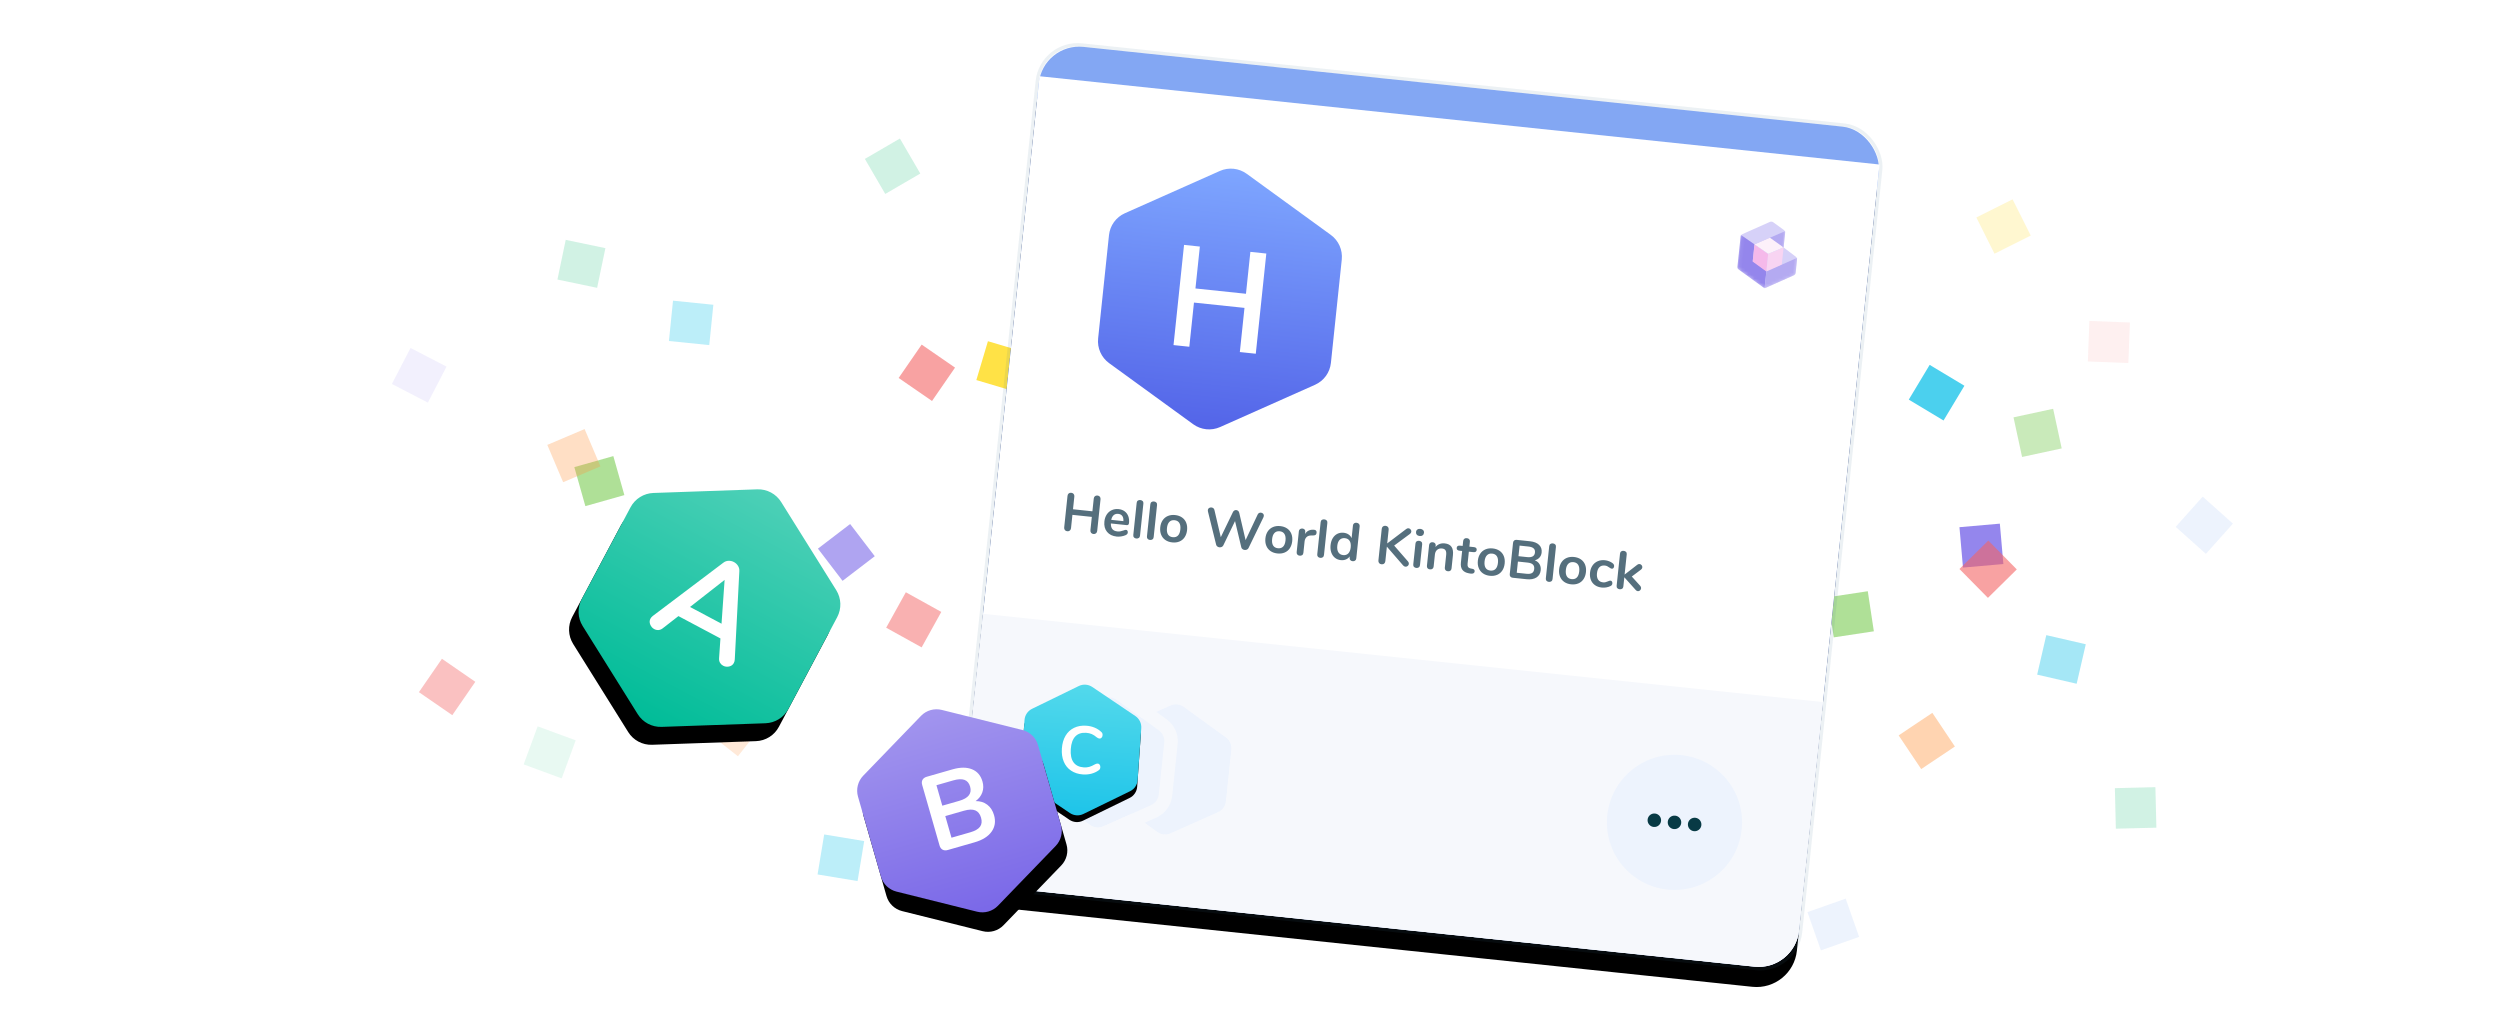 <?xml version="1.0" encoding="UTF-8"?>
<svg width="740px" height="300px" viewBox="0 0 740 300" version="1.1" xmlns="http://www.w3.org/2000/svg" xmlns:xlink="http://www.w3.org/1999/xlink">
    <!-- Generator: Sketch 49.3 (51167) - http://www.bohemiancoding.com/sketch -->
    <title>popup-create-kintoblock</title>
    <desc>Created with Sketch.</desc>
    <defs>
        <rect id="path-1" x="0" y="0" width="250" height="250" rx="12"></rect>
        <filter x="-10.8%" y="-8.4%" width="121.6%" height="121.6%" filterUnits="objectBoundingBox" id="filter-2">
            <feMorphology radius="1" operator="dilate" in="SourceAlpha" result="shadowSpreadOuter1"></feMorphology>
            <feOffset dx="0" dy="4" in="shadowSpreadOuter1" result="shadowOffsetOuter1"></feOffset>
            <feGaussianBlur stdDeviation="6" in="shadowOffsetOuter1" result="shadowBlurOuter1"></feGaussianBlur>
            <feComposite in="shadowBlurOuter1" in2="SourceAlpha" operator="out" result="shadowBlurOuter1"></feComposite>
            <feColorMatrix values="0 0 0 0 0.259   0 0 0 0 0.461   0 0 0 0 0.571  0 0 0 0.1 0" type="matrix" in="shadowBlurOuter1" result="shadowMatrixOuter1"></feColorMatrix>
            <feMorphology radius="1" operator="dilate" in="SourceAlpha" result="shadowSpreadOuter2"></feMorphology>
            <feOffset dx="0" dy="2" in="shadowSpreadOuter2" result="shadowOffsetOuter2"></feOffset>
            <feGaussianBlur stdDeviation="3" in="shadowOffsetOuter2" result="shadowBlurOuter2"></feGaussianBlur>
            <feComposite in="shadowBlurOuter2" in2="SourceAlpha" operator="out" result="shadowBlurOuter2"></feComposite>
            <feColorMatrix values="0 0 0 0 0.259   0 0 0 0 0.461   0 0 0 0 0.571  0 0 0 0.1 0" type="matrix" in="shadowBlurOuter2" result="shadowMatrixOuter2"></feColorMatrix>
            <feMerge>
                <feMergeNode in="shadowMatrixOuter1"></feMergeNode>
                <feMergeNode in="shadowMatrixOuter2"></feMergeNode>
            </feMerge>
        </filter>
        <path d="M9.25,0.289 L12.58,2.211 C12.89,2.39 13.08,2.72 13.08,3.077 L13.08,7.385 L16.927,9.708 C17.227,9.889 17.41,10.214 17.41,10.564 L17.41,14.423 C17.41,14.78 17.22,15.11 16.91,15.289 L9.25,19.711 C8.941,19.89 8.559,19.89 8.25,19.711 L0.59,15.289 C0.28,15.11 0.09,14.78 0.09,14.423 L0.09,5.577 C0.09,5.22 0.28,4.89 0.59,4.711 L8.25,0.289 C8.559,0.11 8.941,0.11 9.25,0.289 Z" id="path-3"></path>
        <linearGradient x1="50%" y1="0%" x2="50%" y2="100%" id="linearGradient-5">
            <stop stop-color="#7EA6FF" offset="0%"></stop>
            <stop stop-color="#5364E8" offset="100%"></stop>
        </linearGradient>
        <path d="M42,1.155 L55.321,8.845 C56.558,9.56 57.321,10.88 57.321,12.309 L57.321,27.691 C57.321,29.12 56.558,30.44 55.321,31.155 L42,38.845 C40.762,39.56 39.238,39.56 38,38.845 L24.679,31.155 C23.442,30.44 22.679,29.12 22.679,27.691 L22.679,12.309 C22.679,10.88 23.442,9.56 24.679,8.845 L38,1.155 C39.238,0.44 40.762,0.44 42,1.155 Z" id="path-6"></path>
        <path d="M22,1.155 L35.321,8.845 C36.558,9.56 37.321,10.88 37.321,12.309 L37.321,27.691 C37.321,29.12 36.558,30.44 35.321,31.155 L22,38.845 C20.762,39.56 19.238,39.56 18,38.845 L4.679,31.155 C3.442,30.44 2.679,29.12 2.679,27.691 L2.679,12.309 C2.679,10.88 3.442,9.56 4.679,8.845 L18,1.155 C19.238,0.44 20.762,0.44 22,1.155 Z" id="path-7"></path>
        <linearGradient x1="50%" y1="100%" x2="50%" y2="-2.48949813e-15%" id="linearGradient-8">
            <stop stop-color="#1EC4E9" offset="0%"></stop>
            <stop stop-color="#53D9EB" offset="100%"></stop>
        </linearGradient>
        <path d="M22,1.155 L35.321,8.845 C36.558,9.56 37.321,10.88 37.321,12.309 L37.321,27.691 C37.321,29.12 36.558,30.44 35.321,31.155 L22,38.845 C20.762,39.56 19.238,39.56 18,38.845 L4.679,31.155 C3.442,30.44 2.679,29.12 2.679,27.691 L2.679,12.309 C2.679,10.88 3.442,9.56 4.679,8.845 L18,1.155 C19.238,0.44 20.762,0.44 22,1.155 Z" id="path-9"></path>
        <filter x="-17.5%" y="-12.5%" width="135.0%" height="135.0%" filterUnits="objectBoundingBox" id="filter-10">
            <feOffset dx="0" dy="2" in="SourceAlpha" result="shadowOffsetOuter1"></feOffset>
            <feGaussianBlur stdDeviation="2" in="shadowOffsetOuter1" result="shadowBlurOuter1"></feGaussianBlur>
            <feColorMatrix values="0 0 0 0 0.259   0 0 0 0 0.463   0 0 0 0 0.573  0 0 0 0.203 0" type="matrix" in="shadowBlurOuter1"></feColorMatrix>
        </filter>
        <linearGradient x1="50%" y1="100%" x2="50%" y2="3.061617e-15%" id="linearGradient-11">
            <stop stop-color="#7A68E8" offset="0%"></stop>
            <stop stop-color="#A295EE" offset="100%"></stop>
        </linearGradient>
        <path d="M35.2,1.848 L56.513,14.152 C58.493,15.296 59.713,17.409 59.713,19.695 L59.713,44.305 C59.713,46.591 58.493,48.704 56.513,49.848 L35.2,62.152 C33.22,63.296 30.78,63.296 28.8,62.152 L7.487,49.848 C5.507,48.704 4.287,46.591 4.287,44.305 L4.287,19.695 C4.287,17.409 5.507,15.296 7.487,14.152 L28.8,1.848 C30.78,0.704 33.22,0.704 35.2,1.848 Z" id="path-12"></path>
        <filter x="-42.2%" y="-32.8%" width="184.4%" height="184.4%" filterUnits="objectBoundingBox" id="filter-13">
            <feOffset dx="0" dy="4" in="SourceAlpha" result="shadowOffsetOuter1"></feOffset>
            <feGaussianBlur stdDeviation="7" in="shadowOffsetOuter1" result="shadowBlurOuter1"></feGaussianBlur>
            <feColorMatrix values="0 0 0 0 0.259   0 0 0 0 0.463   0 0 0 0 0.573  0 0 0 0.201 0" type="matrix" in="shadowBlurOuter1" result="shadowMatrixOuter1"></feColorMatrix>
            <feOffset dx="0" dy="2" in="SourceAlpha" result="shadowOffsetOuter2"></feOffset>
            <feGaussianBlur stdDeviation="2" in="shadowOffsetOuter2" result="shadowBlurOuter2"></feGaussianBlur>
            <feColorMatrix values="0 0 0 0 0.259   0 0 0 0 0.463   0 0 0 0 0.573  0 0 0 0.203 0" type="matrix" in="shadowBlurOuter2" result="shadowMatrixOuter2"></feColorMatrix>
            <feMerge>
                <feMergeNode in="shadowMatrixOuter1"></feMergeNode>
                <feMergeNode in="shadowMatrixOuter2"></feMergeNode>
            </feMerge>
        </filter>
        <linearGradient x1="50%" y1="100%" x2="50%" y2="3.061617e-15%" id="linearGradient-14">
            <stop stop-color="#00BC98" offset="0%"></stop>
            <stop stop-color="#4DD0B7" offset="100%"></stop>
        </linearGradient>
        <path d="M44,2.309 L70.641,17.691 C73.116,19.12 74.641,21.761 74.641,24.619 L74.641,55.381 C74.641,58.239 73.116,60.88 70.641,62.309 L44,77.691 C41.525,79.12 38.475,79.12 36,77.691 L9.359,62.309 C6.884,60.88 5.359,58.239 5.359,55.381 L5.359,24.619 C5.359,21.761 6.884,19.12 9.359,17.691 L36,2.309 C38.475,0.88 41.525,0.88 44,2.309 Z" id="path-15"></path>
        <filter x="-33.8%" y="-26.2%" width="167.5%" height="167.5%" filterUnits="objectBoundingBox" id="filter-16">
            <feOffset dx="0" dy="4" in="SourceAlpha" result="shadowOffsetOuter1"></feOffset>
            <feGaussianBlur stdDeviation="7" in="shadowOffsetOuter1" result="shadowBlurOuter1"></feGaussianBlur>
            <feColorMatrix values="0 0 0 0 0.259   0 0 0 0 0.463   0 0 0 0 0.573  0 0 0 0.201 0" type="matrix" in="shadowBlurOuter1" result="shadowMatrixOuter1"></feColorMatrix>
            <feOffset dx="0" dy="2" in="SourceAlpha" result="shadowOffsetOuter2"></feOffset>
            <feGaussianBlur stdDeviation="2" in="shadowOffsetOuter2" result="shadowBlurOuter2"></feGaussianBlur>
            <feColorMatrix values="0 0 0 0 0.259   0 0 0 0 0.463   0 0 0 0 0.573  0 0 0 0.399 0" type="matrix" in="shadowBlurOuter2" result="shadowMatrixOuter2"></feColorMatrix>
            <feMerge>
                <feMergeNode in="shadowMatrixOuter1"></feMergeNode>
                <feMergeNode in="shadowMatrixOuter2"></feMergeNode>
            </feMerge>
        </filter>
    </defs>
    <g id="Dashboard---Overview" stroke="none" stroke-width="1" fill="none" fill-rule="evenodd">
        <g id="7a---dashboard---overview---onboarding---create-new-kintoblock-1" transform="translate(-350, -350)">
            <g id="modal" transform="translate(350, 190)">
                <g id="Group" transform="translate(0, 160)">
                    <g id="confetti" transform="translate(116, 41)">
                        <rect id="duplicate_24_Rectangle" fill="#FFDB18" opacity="0.8" transform="translate(180.464, 67.464) rotate(196.6) translate(-180.464, -67.464) " x="174.464" y="61.464" width="12" height="12"></rect>
                        <rect id="duplicate_24_Rectangle-Copy" fill="#FFDB18" opacity="0.6" transform="translate(338.464, 190.464) rotate(152.6) translate(-338.464, -190.464) " x="332.464" y="184.464" width="12" height="12"></rect>
                        <rect id="duplicate_23_Rectangle" fill="#1EC4E9" opacity="0.3" transform="translate(132.899, 212.899) rotate(189.4) translate(-132.899, -212.899) " x="126.899" y="206.899" width="12" height="12"></rect>
                        <rect id="duplicate_22_Rectangle" fill="#F46464" opacity="0.1" transform="translate(508.226, 60.226) rotate(182.2) translate(-508.226, -60.226) " x="502.226" y="54.226" width="12" height="12"></rect>
                        <rect id="duplicate_21_Rectangle" fill="#7A68E8" opacity="0.8" transform="translate(470.5, 120.5) rotate(175) translate(-470.5, -120.5) " x="464.5" y="114.5" width="12" height="12"></rect>
                        <rect id="duplicate_21_Rectangle-Copy" fill="#7A68E8" opacity="0.2" transform="translate(320.5, 220.5) rotate(175) translate(-320.5, -220.5) " x="314.5" y="214.5" width="12" height="12"></rect>
                        <rect id="duplicate_20_Rectangle" fill="#7ACB53" opacity="0.4" transform="translate(487.132, 87.132) rotate(167.8) translate(-487.132, -87.132) " x="481.132" y="81.132" width="12" height="12"></rect>
                        <rect id="duplicate_20_Rectangle-Copy" fill="#7ACB53" transform="translate(347.132, 187.132) rotate(187.8) translate(-347.132, -187.132) " x="341.132" y="181.132" width="12" height="12"></rect>
                        <rect id="duplicate_19_Rectangle" fill="#4E82EE" opacity="0.1" transform="translate(426.652, 232.652) rotate(160.6) translate(-426.652, -232.652) " x="420.652" y="226.652" width="12" height="12"></rect>
                        <rect id="duplicate_18_Rectangle" fill="#FFDB18" opacity="0.2" transform="translate(477.051, 26.051) rotate(153.4) translate(-477.051, -26.051) " x="471.051" y="20.051" width="12" height="12"></rect>
                        <rect id="duplicate_17_Rectangle" fill="#FF943C" opacity="0.4" transform="translate(454.324, 178.324) rotate(146.2) translate(-454.324, -178.324) " x="448.324" y="172.324" width="12" height="12"></rect>
                        <rect id="duplicate_16_Rectangle" fill="#F46464" opacity="0.5" transform="translate(154.465, 142.465) rotate(119) translate(-154.465, -142.465) " x="148.465" y="136.465" width="12" height="12"></rect>
                        <rect id="duplicate_15_Rectangle" fill="#4E82EE" opacity="0.1" transform="translate(536.472, 114.472) rotate(131.8) translate(-536.472, -114.472) " x="530.472" y="108.472" width="12" height="12"></rect>
                        <rect id="duplicate_14_Rectangle" fill="#F46464" opacity="0.6" transform="translate(158.346, 69.346) rotate(124.6) translate(-158.346, -69.346) " x="152.346" y="63.346" width="12" height="12"></rect>
                        <rect id="duplicate_14_Rectangle-Copy" fill="#F46464" opacity="0.4" transform="translate(16.346, 162.346) rotate(124.6) translate(-16.346, -162.346) " x="10.346" y="156.346" width="12" height="12"></rect>
                        <rect id="duplicate_13_Rectangle" fill="#7A68E8" opacity="0.1" transform="translate(8.088, 70.088) rotate(117.4) translate(-8.088, -70.088) " x="2.088" y="64.088" width="12" height="12"></rect>
                        <rect id="duplicate_12_Rectangle" fill="#19BF7B" opacity="0.1" transform="translate(46.703, 181.703) rotate(110.2) translate(-46.703, -181.703) " x="40.703" y="175.703" width="12" height="12"></rect>
                        <rect id="duplicate_11_Rectangle" fill="#1EC4E9" opacity="0.4" transform="translate(494.196, 154.196) rotate(103) translate(-494.196, -154.196) " x="488.196" y="148.196" width="12" height="12"></rect>
                        <rect id="duplicate_10_Rectangle" fill="#1EC4E9" opacity="0.3" transform="translate(88.576, 54.576) rotate(95.8) translate(-88.576, -54.576) " x="82.576" y="48.576" width="12" height="12"></rect>
                        <rect id="duplicate_9_Rectangle" fill="#19BF7B" opacity="0.2" transform="translate(516.145, 198.145) rotate(88.6) translate(-516.145, -198.145) " x="510.145" y="192.145" width="12" height="12"></rect>
                        <rect id="duplicate_8_Rectangle" fill="#7ACB53" opacity="0.6" transform="translate(431.83, 140.83) rotate(81.4) translate(-431.83, -140.83) " x="425.83" y="134.83" width="12" height="12"></rect>
                        <rect id="duplicate_7_Rectangle" fill="#7ACB53" opacity="0.6" transform="translate(61.407, 101.407) rotate(74.2) translate(-61.407, -101.407) " x="55.407" y="95.407" width="12" height="12"></rect>
                        <rect id="duplicate_6_Rectangle" fill="#FF943C" opacity="0.3" transform="translate(53.867, 93.867) rotate(67) translate(-53.867, -93.867) " x="47.867" y="87.867" width="12" height="12"></rect>
                        <rect id="duplicate_5_Rectangle" fill="#19BF7B" opacity="0.2" transform="translate(148.204, 8.204) rotate(59.8) translate(-148.204, -8.204) " x="142.204" y="2.204" width="12" height="12"></rect>
                        <rect id="duplicate_5_Rectangle-Copy" fill="#19BF7B" opacity="0.2" transform="translate(56.1, 37.1) rotate(11.8) translate(-56.1, -37.1) " x="50.1" y="31.1" width="12" height="12"></rect>
                        <rect id="duplicate_4_Rectangle" fill="#7A68E8" opacity="0.6" transform="translate(134.518, 122.518) rotate(52.6) translate(-134.518, -122.518) " x="128.518" y="116.518" width="12" height="12"></rect>
                        <rect id="duplicate_3_Rectangle" fill="#F46464" opacity="0.6" transform="translate(472.485, 127.485) rotate(45.4) translate(-472.485, -127.485) " x="466.485" y="121.485" width="12" height="12"></rect>
                        <rect id="duplicate_2_Rectangle" fill="#FF943C" opacity="0.2" transform="translate(101.426, 174.426) rotate(38.2) translate(-101.426, -174.426) " x="95.426" y="168.426" width="12" height="12"></rect>
                        <rect id="duplicate_1_Rectangle" fill="#1EC4E9" opacity="0.8" transform="translate(457.233, 75.233) rotate(31) translate(-457.233, -75.233) " x="451.233" y="69.233" width="12" height="12"></rect>
                    </g>
                    <g id="card-2" transform="translate(420, 150) rotate(6) translate(-420, -150) translate(295, 25)">
                        <g id="Mask">
                            <use fill="black" fill-opacity="1" filter="url(#filter-2)" xlink:href="#path-1"></use>
                            <use fill="#83A7F3" fill-rule="evenodd" xlink:href="#path-1"></use>
                            <rect stroke-opacity="0.099" stroke="#427692" stroke-width="1" x="-0.5" y="-0.5" width="251" height="251" rx="12"></rect>
                        </g>
                        <path d="M0,10 L250,10 L250,238 C250,244.627 244.627,250 238,250 L12,250 C5.373,250 8.11624501e-16,244.627 0,238 L0,10 Z" id="Rectangle-12" fill="#FFFFFF"></path>
                        <g id="icon/kintoblock/microservice" transform="translate(210, 30)">
                            <g id="illustration/kintoblock/microservice" transform="translate(1.25, 0)">
                                <mask id="mask-4" fill="white">
                                    <use xlink:href="#path-3"></use>
                                </mask>
                                <use id="Polygon" fill="#D6D1F8" xlink:href="#path-3"></use>
                                <polygon id="Polygon-Copy-4" fill="#B4AAF1" mask="url(#mask-4)" points="13.08 2.5 13.08 7.375 8.75 9.75 4.42 7.375"></polygon>
                                <path d="M4.42,12.376 L4.421,12.382 L8.75,14.758 L8.75,20 L0.34,15.144 C0.185,15.055 0.09,14.89 0.09,14.711 L0.09,5 L4.42,7.376 L4.42,12.376 Z" id="Combined-Shape" fill="#9486EC" mask="url(#mask-4)"></path>
                                <polygon id="Polygon-Copy-6" fill="#F5B9EA" mask="url(#mask-4)" points="8.75 9.758 8.75 15 4.42 12.5 4.42 7.382"></polygon>
                                <path d="M13.08,12.5 L17.41,10 L17.41,14.711 C17.41,14.89 17.315,15.055 17.16,15.144 L13.08,17.5 L8.75,20 L8.75,14.758 L13.08,12.382 L13.08,12.5 Z" id="Combined-Shape" fill="#B4AAF1" mask="url(#mask-4)"></path>
                                <polygon id="Polygon-Copy-6" fill="#F8D4F2" mask="url(#mask-4)" transform="translate(10.915, 11.191) scale(-1, 1) translate(-10.915, -11.191) " points="13.08 9.758 13.08 15 8.75 12.5 8.75 7.382"></polygon>
                                <polygon id="Polygon-Copy-5" fill="#FDF1FA" mask="url(#mask-4)" points="13.08 7.375 8.75 9.75 4.42 7.375 8.75 4.938"></polygon>
                            </g>
                        </g>
                        <path d="M64,32.309 L90.641,47.691 C93.116,49.12 94.641,51.761 94.641,54.619 L94.641,85.381 C94.641,88.239 93.116,90.88 90.641,92.309 L64,107.691 C61.525,109.12 58.475,109.12 56,107.691 L29.359,92.309 C26.884,90.88 25.359,88.239 25.359,85.381 L25.359,54.619 C25.359,51.761 26.884,49.12 29.359,47.691 L56,32.309 C58.475,30.88 61.525,30.88 64,32.309 Z" id="Polygon-3-Copy-2" fill="url(#linearGradient-5)"></path>
                        <polygon id="H-Copy" fill="#FFFFFF" points="72.243 55.18 72.243 85 67.497 85 67.497 71.854 52.461 71.854 52.461 85 47.757 85 47.757 55.18 52.461 55.18 52.461 67.654 67.497 67.654 67.497 55.18"></polygon>
                        <path d="M0,170 L250,170 L250,238 C250,244.627 244.627,250 238,250 L12,250 C5.373,250 8.11624501e-16,244.627 0,238 L0,170 Z" id="Rectangle-12-Copy" fill="#F6F8FC"></path>
                        <g id="Group-10-Copy" transform="translate(20, 190)">
                            <g id="Polygon-3-Copy-2">
                                <use fill="#EDF3FD" fill-rule="evenodd" xlink:href="#path-6"></use>
                                <path stroke="#F6F8FC" stroke-width="4" d="M43,-0.577 L56.321,7.113 C58.177,8.185 59.321,10.166 59.321,12.309 L59.321,27.691 C59.321,29.834 58.177,31.815 56.321,32.887 L43,40.577 C41.144,41.649 38.856,41.649 37,40.577 L23.679,32.887 C21.823,31.815 20.679,29.834 20.679,27.691 L20.679,12.309 C20.679,10.166 21.823,8.185 23.679,7.113 L37,-0.577 C38.856,-1.649 41.144,-1.649 43,-0.577 Z"></path>
                            </g>
                            <g id="Polygon-3-Copy-3">
                                <use fill="#EDF3FD" fill-rule="evenodd" xlink:href="#path-7"></use>
                                <path stroke="#F6F8FC" stroke-width="4" d="M23,-0.577 L36.321,7.113 C38.177,8.185 39.321,10.166 39.321,12.309 L39.321,27.691 C39.321,29.834 38.177,31.815 36.321,32.887 L23,40.577 C21.144,41.649 18.856,41.649 17,40.577 L3.679,32.887 C1.823,31.815 0.679,29.834 0.679,27.691 L0.679,12.309 C0.679,10.166 1.823,8.185 3.679,7.113 L17,-0.577 C18.856,-1.649 21.144,-1.649 23,-0.577 Z"></path>
                            </g>
                        </g>
                        <g id="icon/secondary/large/more-actions" transform="translate(190, 190)">
                            <g id="icon/gray/more-actions/large">
                                <circle id="Oval-9" fill="#EDF3FD" cx="20" cy="20" r="20"></circle>
                                <path d="M14,22 C12.895,22 12,21.105 12,20 C12,18.895 12.895,18 14,18 C15.105,18 16,18.895 16,20 C16,21.105 15.105,22 14,22 Z M20,22 C18.895,22 18,21.105 18,20 C18,18.895 18.895,18 20,18 C21.105,18 22,18.895 22,20 C22,21.105 21.105,22 20,22 Z M26,22 C24.895,22 24,21.105 24,20 C24,18.895 24.895,18 26,18 C27.105,18 28,18.895 28,20 C28,21.105 27.105,22 26,22 Z" id="Combined-Shape" fill="#083A45"></path>
                            </g>
                        </g>
                        <path d="M30.032,131.64 C30.341,131.64 30.587,131.733 30.768,131.92 C30.949,132.107 31.04,132.355 31.04,132.664 L31.04,142.056 C31.04,142.365 30.947,142.616 30.76,142.808 C30.573,143 30.331,143.096 30.032,143.096 C29.723,143.096 29.477,143 29.296,142.808 C29.115,142.616 29.024,142.365 29.024,142.056 L29.024,138.104 L23.248,138.104 L23.248,142.056 C23.248,142.365 23.155,142.616 22.968,142.808 C22.781,143 22.533,143.096 22.224,143.096 C21.925,143.096 21.683,143 21.496,142.808 C21.309,142.616 21.216,142.365 21.216,142.056 L21.216,132.664 C21.216,132.355 21.307,132.107 21.488,131.92 C21.669,131.733 21.915,131.64 22.224,131.64 C22.533,131.64 22.781,131.733 22.968,131.92 C23.155,132.107 23.248,132.355 23.248,132.664 L23.248,136.44 L29.024,136.44 L29.024,132.664 C29.024,132.355 29.115,132.107 29.296,131.92 C29.477,131.733 29.723,131.64 30.032,131.64 Z M39.488,140.856 C39.669,140.856 39.816,140.925 39.928,141.064 C40.04,141.203 40.096,141.389 40.096,141.624 C40.096,141.955 39.899,142.232 39.504,142.456 C39.141,142.659 38.731,142.821 38.272,142.944 C37.813,143.067 37.376,143.128 36.96,143.128 C35.701,143.128 34.704,142.765 33.968,142.04 C33.232,141.315 32.864,140.323 32.864,139.064 C32.864,138.264 33.024,137.555 33.344,136.936 C33.664,136.317 34.115,135.837 34.696,135.496 C35.277,135.155 35.936,134.984 36.672,134.984 C37.376,134.984 37.989,135.139 38.512,135.448 C39.035,135.757 39.44,136.195 39.728,136.76 C40.016,137.325 40.16,137.992 40.16,138.76 C40.16,139.219 39.957,139.448 39.552,139.448 L34.832,139.448 C34.896,140.184 35.104,140.725 35.456,141.072 C35.808,141.419 36.32,141.592 36.992,141.592 C37.333,141.592 37.635,141.549 37.896,141.464 C38.157,141.379 38.453,141.261 38.784,141.112 C39.104,140.941 39.339,140.856 39.488,140.856 Z M36.72,136.392 C36.176,136.392 35.741,136.563 35.416,136.904 C35.091,137.245 34.896,137.736 34.832,138.376 L38.448,138.376 C38.427,137.725 38.267,137.232 37.968,136.896 C37.669,136.56 37.253,136.392 36.72,136.392 Z M42.784,143.096 C42.496,143.096 42.259,143.013 42.072,142.848 C41.885,142.683 41.792,142.445 41.792,142.136 L41.792,132.584 C41.792,132.275 41.885,132.04 42.072,131.88 C42.259,131.72 42.496,131.64 42.784,131.64 C43.072,131.64 43.312,131.72 43.504,131.88 C43.696,132.04 43.792,132.275 43.792,132.584 L43.792,142.136 C43.792,142.445 43.696,142.683 43.504,142.848 C43.312,143.013 43.072,143.096 42.784,143.096 Z M46.848,143.096 C46.56,143.096 46.323,143.013 46.136,142.848 C45.949,142.683 45.856,142.445 45.856,142.136 L45.856,132.584 C45.856,132.275 45.949,132.04 46.136,131.88 C46.323,131.72 46.56,131.64 46.848,131.64 C47.136,131.64 47.376,131.72 47.568,131.88 C47.76,132.04 47.856,132.275 47.856,132.584 L47.856,142.136 C47.856,142.445 47.76,142.683 47.568,142.848 C47.376,143.013 47.136,143.096 46.848,143.096 Z M53.488,143.128 C52.688,143.128 51.987,142.963 51.384,142.632 C50.781,142.301 50.315,141.827 49.984,141.208 C49.653,140.589 49.488,139.869 49.488,139.048 C49.488,138.227 49.653,137.509 49.984,136.896 C50.315,136.283 50.781,135.811 51.384,135.48 C51.987,135.149 52.688,134.984 53.488,134.984 C54.288,134.984 54.989,135.149 55.592,135.48 C56.195,135.811 56.659,136.283 56.984,136.896 C57.309,137.509 57.472,138.227 57.472,139.048 C57.472,139.869 57.309,140.589 56.984,141.208 C56.659,141.827 56.195,142.301 55.592,142.632 C54.989,142.963 54.288,143.128 53.488,143.128 Z M53.472,141.576 C54.123,141.576 54.619,141.363 54.96,140.936 C55.301,140.509 55.472,139.88 55.472,139.048 C55.472,138.227 55.301,137.6 54.96,137.168 C54.619,136.736 54.128,136.52 53.488,136.52 C52.848,136.52 52.355,136.736 52.008,137.168 C51.661,137.6 51.488,138.227 51.488,139.048 C51.488,139.88 51.659,140.509 52,140.936 C52.341,141.363 52.832,141.576 53.472,141.576 Z M77.776,132.264 C77.851,132.051 77.971,131.891 78.136,131.784 C78.301,131.677 78.485,131.624 78.688,131.624 C78.944,131.624 79.165,131.704 79.352,131.864 C79.539,132.024 79.632,132.237 79.632,132.504 C79.632,132.6 79.605,132.739 79.552,132.92 L76.112,142.44 C76.027,142.653 75.885,142.819 75.688,142.936 C75.491,143.053 75.275,143.112 75.04,143.112 C74.805,143.112 74.587,143.053 74.384,142.936 C74.181,142.819 74.043,142.653 73.968,142.44 L71.312,134.904 L68.608,142.44 C68.523,142.653 68.381,142.819 68.184,142.936 C67.987,143.053 67.771,143.112 67.536,143.112 C67.301,143.112 67.085,143.053 66.888,142.936 C66.691,142.819 66.555,142.653 66.48,142.44 L63.04,132.92 C62.987,132.76 62.96,132.621 62.96,132.504 C62.96,132.237 63.059,132.024 63.256,131.864 C63.453,131.704 63.685,131.624 63.952,131.624 C64.165,131.624 64.357,131.677 64.528,131.784 C64.699,131.891 64.821,132.051 64.896,132.264 L67.616,140.088 L70.416,132.312 C70.491,132.099 70.613,131.931 70.784,131.808 C70.955,131.685 71.141,131.624 71.344,131.624 C71.547,131.624 71.736,131.685 71.912,131.808 C72.088,131.931 72.213,132.104 72.288,132.328 L75.008,140.184 L77.776,132.264 Z M84.784,143.128 C83.984,143.128 83.283,142.963 82.68,142.632 C82.077,142.301 81.611,141.827 81.28,141.208 C80.949,140.589 80.784,139.869 80.784,139.048 C80.784,138.227 80.949,137.509 81.28,136.896 C81.611,136.283 82.077,135.811 82.68,135.48 C83.283,135.149 83.984,134.984 84.784,134.984 C85.584,134.984 86.285,135.149 86.888,135.48 C87.491,135.811 87.955,136.283 88.28,136.896 C88.605,137.509 88.768,138.227 88.768,139.048 C88.768,139.869 88.605,140.589 88.28,141.208 C87.955,141.827 87.491,142.301 86.888,142.632 C86.285,142.963 85.584,143.128 84.784,143.128 Z M84.768,141.576 C85.419,141.576 85.915,141.363 86.256,140.936 C86.597,140.509 86.768,139.88 86.768,139.048 C86.768,138.227 86.597,137.6 86.256,137.168 C85.915,136.736 85.424,136.52 84.784,136.52 C84.144,136.52 83.651,136.736 83.304,137.168 C82.957,137.6 82.784,138.227 82.784,139.048 C82.784,139.88 82.955,140.509 83.296,140.936 C83.637,141.363 84.128,141.576 84.768,141.576 Z M94.784,135.016 C95.061,134.995 95.28,135.053 95.44,135.192 C95.6,135.331 95.68,135.539 95.68,135.816 C95.68,136.104 95.611,136.317 95.472,136.456 C95.333,136.595 95.083,136.685 94.72,136.728 L94.24,136.776 C93.611,136.84 93.149,137.053 92.856,137.416 C92.563,137.779 92.416,138.232 92.416,138.776 L92.416,142.136 C92.416,142.445 92.32,142.683 92.128,142.848 C91.936,143.013 91.696,143.096 91.408,143.096 C91.12,143.096 90.883,143.013 90.696,142.848 C90.509,142.683 90.416,142.445 90.416,142.136 L90.416,135.944 C90.416,135.645 90.509,135.416 90.696,135.256 C90.883,135.096 91.115,135.016 91.392,135.016 C91.669,135.016 91.893,135.093 92.064,135.248 C92.235,135.403 92.32,135.624 92.32,135.912 L92.32,136.552 C92.523,136.083 92.824,135.72 93.224,135.464 C93.624,135.208 94.069,135.064 94.56,135.032 L94.784,135.016 Z M97.536,143.096 C97.248,143.096 97.011,143.013 96.824,142.848 C96.637,142.683 96.544,142.445 96.544,142.136 L96.544,132.584 C96.544,132.275 96.637,132.04 96.824,131.88 C97.011,131.72 97.248,131.64 97.536,131.64 C97.824,131.64 98.064,131.72 98.256,131.88 C98.448,132.04 98.544,132.275 98.544,132.584 L98.544,142.136 C98.544,142.445 98.448,142.683 98.256,142.848 C98.064,143.013 97.824,143.096 97.536,143.096 Z M107.136,131.64 C107.435,131.64 107.68,131.725 107.872,131.896 C108.064,132.067 108.16,132.291 108.16,132.568 L108.16,142.136 C108.16,142.424 108.069,142.653 107.888,142.824 C107.707,142.995 107.467,143.08 107.168,143.08 C106.869,143.08 106.629,142.995 106.448,142.824 C106.267,142.653 106.176,142.424 106.176,142.136 L106.176,141.736 C105.941,142.173 105.603,142.515 105.16,142.76 C104.717,143.005 104.213,143.128 103.648,143.128 C102.976,143.128 102.376,142.957 101.848,142.616 C101.32,142.275 100.909,141.792 100.616,141.168 C100.323,140.544 100.176,139.827 100.176,139.016 C100.176,138.205 100.323,137.496 100.616,136.888 C100.909,136.28 101.317,135.811 101.84,135.48 C102.363,135.149 102.965,134.984 103.648,134.984 C104.213,134.984 104.715,135.101 105.152,135.336 C105.589,135.571 105.925,135.901 106.16,136.328 L106.16,132.536 C106.16,132.269 106.248,132.053 106.424,131.888 C106.6,131.723 106.837,131.64 107.136,131.64 Z M104.176,141.576 C104.816,141.576 105.309,141.357 105.656,140.92 C106.003,140.483 106.176,139.859 106.176,139.048 C106.176,138.237 106.003,137.616 105.656,137.184 C105.309,136.752 104.821,136.536 104.192,136.536 C103.552,136.536 103.056,136.749 102.704,137.176 C102.352,137.603 102.176,138.216 102.176,139.016 C102.176,139.827 102.352,140.456 102.704,140.904 C103.056,141.352 103.547,141.576 104.176,141.576 Z M123.488,141.448 C123.701,141.651 123.808,141.88 123.808,142.136 C123.808,142.381 123.715,142.597 123.528,142.784 C123.341,142.971 123.12,143.064 122.864,143.064 C122.597,143.064 122.352,142.952 122.128,142.728 L116.8,137.736 L116.8,142.056 C116.8,142.365 116.707,142.616 116.52,142.808 C116.333,143 116.08,143.096 115.76,143.096 C115.451,143.096 115.203,143 115.016,142.808 C114.829,142.616 114.736,142.365 114.736,142.056 L114.736,132.664 C114.736,132.355 114.829,132.107 115.016,131.92 C115.203,131.733 115.451,131.64 115.76,131.64 C116.08,131.64 116.333,131.733 116.52,131.92 C116.707,132.107 116.8,132.355 116.8,132.664 L116.8,136.776 L121.952,131.944 C122.144,131.752 122.363,131.656 122.608,131.656 C122.853,131.656 123.069,131.749 123.256,131.936 C123.443,132.123 123.536,132.339 123.536,132.584 C123.536,132.829 123.429,133.053 123.216,133.256 L118.912,137.192 L123.488,141.448 Z M126.112,143.096 C125.824,143.096 125.587,143.013 125.4,142.848 C125.213,142.683 125.12,142.445 125.12,142.136 L125.12,135.96 C125.12,135.651 125.213,135.416 125.4,135.256 C125.587,135.096 125.824,135.016 126.112,135.016 C126.4,135.016 126.64,135.096 126.832,135.256 C127.024,135.416 127.12,135.651 127.12,135.96 L127.12,142.136 C127.12,142.445 127.024,142.683 126.832,142.848 C126.64,143.013 126.4,143.096 126.112,143.096 Z M126.112,133.592 C125.749,133.592 125.461,133.493 125.248,133.296 C125.035,133.099 124.928,132.84 124.928,132.52 C124.928,132.2 125.035,131.944 125.248,131.752 C125.461,131.56 125.749,131.464 126.112,131.464 C126.464,131.464 126.749,131.56 126.968,131.752 C127.187,131.944 127.296,132.2 127.296,132.52 C127.296,132.84 127.189,133.099 126.976,133.296 C126.763,133.493 126.475,133.592 126.112,133.592 Z M133.728,134.984 C134.667,134.984 135.365,135.251 135.824,135.784 C136.283,136.317 136.512,137.123 136.512,138.2 L136.512,142.136 C136.512,142.435 136.424,142.669 136.248,142.84 C136.072,143.011 135.829,143.096 135.52,143.096 C135.211,143.096 134.965,143.011 134.784,142.84 C134.603,142.669 134.512,142.435 134.512,142.136 L134.512,138.312 C134.512,137.704 134.397,137.261 134.168,136.984 C133.939,136.707 133.579,136.568 133.088,136.568 C132.512,136.568 132.051,136.749 131.704,137.112 C131.357,137.475 131.184,137.96 131.184,138.568 L131.184,142.136 C131.184,142.435 131.093,142.669 130.912,142.84 C130.731,143.011 130.485,143.096 130.176,143.096 C129.867,143.096 129.624,143.011 129.448,142.84 C129.272,142.669 129.184,142.435 129.184,142.136 L129.184,135.944 C129.184,135.667 129.275,135.443 129.456,135.272 C129.637,135.101 129.883,135.016 130.192,135.016 C130.469,135.016 130.696,135.099 130.872,135.264 C131.048,135.429 131.136,135.645 131.136,135.912 L131.136,136.344 C131.403,135.907 131.76,135.571 132.208,135.336 C132.656,135.101 133.163,134.984 133.728,134.984 Z M142.608,141.608 C143.141,141.64 143.408,141.88 143.408,142.328 C143.408,142.584 143.304,142.779 143.096,142.912 C142.888,143.045 142.592,143.101 142.208,143.08 L141.776,143.048 C139.984,142.92 139.088,141.96 139.088,140.168 L139.088,136.68 L138.288,136.68 C138,136.68 137.779,136.616 137.624,136.488 C137.469,136.36 137.392,136.173 137.392,135.928 C137.392,135.683 137.469,135.496 137.624,135.368 C137.779,135.24 138,135.176 138.288,135.176 L139.088,135.176 L139.088,133.704 C139.088,133.416 139.179,133.187 139.36,133.016 C139.541,132.845 139.787,132.76 140.096,132.76 C140.395,132.76 140.635,132.845 140.816,133.016 C140.997,133.187 141.088,133.416 141.088,133.704 L141.088,135.176 L142.448,135.176 C142.736,135.176 142.957,135.24 143.112,135.368 C143.267,135.496 143.344,135.683 143.344,135.928 C143.344,136.173 143.267,136.36 143.112,136.488 C142.957,136.616 142.736,136.68 142.448,136.68 L141.088,136.68 L141.088,140.312 C141.088,141.101 141.451,141.523 142.176,141.576 L142.608,141.608 Z M148.016,143.128 C147.216,143.128 146.515,142.963 145.912,142.632 C145.309,142.301 144.843,141.827 144.512,141.208 C144.181,140.589 144.016,139.869 144.016,139.048 C144.016,138.227 144.181,137.509 144.512,136.896 C144.843,136.283 145.309,135.811 145.912,135.48 C146.515,135.149 147.216,134.984 148.016,134.984 C148.816,134.984 149.517,135.149 150.12,135.48 C150.723,135.811 151.187,136.283 151.512,136.896 C151.837,137.509 152,138.227 152,139.048 C152,139.869 151.837,140.589 151.512,141.208 C151.187,141.827 150.723,142.301 150.12,142.632 C149.517,142.963 148.816,143.128 148.016,143.128 Z M148,141.576 C148.651,141.576 149.147,141.363 149.488,140.936 C149.829,140.509 150,139.88 150,139.048 C150,138.227 149.829,137.6 149.488,137.168 C149.147,136.736 148.656,136.52 148.016,136.52 C147.376,136.52 146.883,136.736 146.536,137.168 C146.189,137.6 146.016,138.227 146.016,139.048 C146.016,139.88 146.187,140.509 146.528,140.936 C146.869,141.363 147.36,141.576 148,141.576 Z M160.768,137.176 C161.419,137.357 161.923,137.688 162.28,138.168 C162.637,138.648 162.816,139.235 162.816,139.928 C162.816,140.888 162.472,141.64 161.784,142.184 C161.096,142.728 160.149,143 158.944,143 L154.816,143 C154.507,143 154.264,142.915 154.088,142.744 C153.912,142.573 153.824,142.333 153.824,142.024 L153.824,132.696 C153.824,132.387 153.912,132.147 154.088,131.976 C154.264,131.805 154.507,131.72 154.816,131.72 L158.784,131.72 C159.957,131.72 160.877,131.979 161.544,132.496 C162.211,133.013 162.544,133.736 162.544,134.664 C162.544,135.261 162.387,135.779 162.072,136.216 C161.757,136.653 161.323,136.973 160.768,137.176 Z M155.84,136.472 L158.448,136.472 C159.867,136.472 160.576,135.944 160.576,134.888 C160.576,134.355 160.4,133.96 160.048,133.704 C159.696,133.448 159.163,133.32 158.448,133.32 L155.84,133.32 L155.84,136.472 Z M158.72,141.4 C159.467,141.4 160.011,141.267 160.352,141 C160.693,140.733 160.864,140.317 160.864,139.752 C160.864,139.187 160.691,138.765 160.344,138.488 C159.997,138.211 159.456,138.072 158.72,138.072 L155.84,138.072 L155.84,141.4 L158.72,141.4 Z M165.568,143.096 C165.28,143.096 165.043,143.013 164.856,142.848 C164.669,142.683 164.576,142.445 164.576,142.136 L164.576,132.584 C164.576,132.275 164.669,132.04 164.856,131.88 C165.043,131.72 165.28,131.64 165.568,131.64 C165.856,131.64 166.096,131.72 166.288,131.88 C166.48,132.04 166.576,132.275 166.576,132.584 L166.576,142.136 C166.576,142.445 166.48,142.683 166.288,142.848 C166.096,143.013 165.856,143.096 165.568,143.096 Z M172.208,143.128 C171.408,143.128 170.707,142.963 170.104,142.632 C169.501,142.301 169.035,141.827 168.704,141.208 C168.373,140.589 168.208,139.869 168.208,139.048 C168.208,138.227 168.373,137.509 168.704,136.896 C169.035,136.283 169.501,135.811 170.104,135.48 C170.707,135.149 171.408,134.984 172.208,134.984 C173.008,134.984 173.709,135.149 174.312,135.48 C174.915,135.811 175.379,136.283 175.704,136.896 C176.029,137.509 176.192,138.227 176.192,139.048 C176.192,139.869 176.029,140.589 175.704,141.208 C175.379,141.827 174.915,142.301 174.312,142.632 C173.709,142.963 173.008,143.128 172.208,143.128 Z M172.192,141.576 C172.843,141.576 173.339,141.363 173.68,140.936 C174.021,140.509 174.192,139.88 174.192,139.048 C174.192,138.227 174.021,137.6 173.68,137.168 C173.339,136.736 172.848,136.52 172.208,136.52 C171.568,136.52 171.075,136.736 170.728,137.168 C170.381,137.6 170.208,138.227 170.208,139.048 C170.208,139.88 170.379,140.509 170.72,140.936 C171.061,141.363 171.552,141.576 172.192,141.576 Z M181.312,143.128 C180.533,143.128 179.848,142.963 179.256,142.632 C178.664,142.301 178.208,141.832 177.888,141.224 C177.568,140.616 177.408,139.907 177.408,139.096 C177.408,138.285 177.576,137.568 177.912,136.944 C178.248,136.32 178.72,135.837 179.328,135.496 C179.936,135.155 180.635,134.984 181.424,134.984 C181.84,134.984 182.259,135.043 182.68,135.16 C183.101,135.277 183.472,135.437 183.792,135.64 C184.133,135.864 184.304,136.147 184.304,136.488 C184.304,136.723 184.248,136.912 184.136,137.056 C184.024,137.2 183.877,137.272 183.696,137.272 C183.579,137.272 183.456,137.245 183.328,137.192 C183.2,137.139 183.072,137.075 182.944,137 C182.709,136.861 182.485,136.752 182.272,136.672 C182.059,136.592 181.813,136.552 181.536,136.552 C180.875,136.552 180.365,136.768 180.008,137.2 C179.651,137.632 179.472,138.253 179.472,139.064 C179.472,139.864 179.651,140.48 180.008,140.912 C180.365,141.344 180.875,141.56 181.536,141.56 C181.803,141.56 182.04,141.52 182.248,141.44 C182.456,141.36 182.688,141.251 182.944,141.112 C183.104,141.016 183.243,140.944 183.36,140.896 C183.477,140.848 183.595,140.824 183.712,140.824 C183.883,140.824 184.027,140.899 184.144,141.048 C184.261,141.197 184.32,141.384 184.32,141.608 C184.32,141.789 184.28,141.947 184.2,142.08 C184.12,142.213 183.989,142.333 183.808,142.44 C183.477,142.653 183.093,142.821 182.656,142.944 C182.219,143.067 181.771,143.128 181.312,143.128 Z M192.608,141.448 C192.821,141.651 192.928,141.88 192.928,142.136 C192.928,142.381 192.84,142.6 192.664,142.792 C192.488,142.984 192.283,143.08 192.048,143.08 C191.813,143.08 191.595,142.984 191.392,142.792 L187.648,139.4 L187.648,142.136 C187.648,142.445 187.552,142.68 187.36,142.84 C187.168,143 186.928,143.08 186.64,143.08 C186.352,143.08 186.115,143 185.928,142.84 C185.741,142.68 185.648,142.445 185.648,142.136 L185.648,132.584 C185.648,132.275 185.741,132.04 185.928,131.88 C186.115,131.72 186.352,131.64 186.64,131.64 C186.928,131.64 187.168,131.72 187.36,131.88 C187.552,132.04 187.648,132.275 187.648,132.584 L187.648,138.6 L191.072,135.32 C191.264,135.128 191.483,135.032 191.728,135.032 C191.973,135.032 192.187,135.123 192.368,135.304 C192.549,135.485 192.64,135.699 192.64,135.944 C192.64,136.189 192.539,136.413 192.336,136.616 L189.824,138.952 L192.608,141.448 Z" id="Hello-World-KintoBlo-Copy" fill="#556F7D"></path>
                    </g>
                    <g id="Group-6" transform="translate(320, 222) rotate(4) translate(-320, -222) translate(300, 202)">
                        <g id="Polygon-3-Copy">
                            <use fill="black" fill-opacity="1" filter="url(#filter-10)" xlink:href="#path-9"></use>
                            <use fill="url(#linearGradient-8)" fill-rule="evenodd" xlink:href="#path-9"></use>
                        </g>
                        <path d="M21.04,27.18 C19.68,27.18 18.49,26.887 17.47,26.3 C16.45,25.713 15.667,24.873 15.12,23.78 C14.573,22.687 14.3,21.407 14.3,19.94 C14.3,18.473 14.573,17.197 15.12,16.11 C15.667,15.023 16.45,14.187 17.47,13.6 C18.49,13.013 19.68,12.72 21.04,12.72 C21.92,12.72 22.747,12.85 23.52,13.11 C24.293,13.37 24.98,13.747 25.58,14.24 C25.753,14.373 25.873,14.513 25.94,14.66 C26.007,14.807 26.04,14.987 26.04,15.2 C26.04,15.493 25.96,15.74 25.8,15.94 C25.64,16.14 25.447,16.24 25.22,16.24 C24.953,16.24 24.68,16.147 24.4,15.96 C23.827,15.533 23.293,15.237 22.8,15.07 C22.307,14.903 21.76,14.82 21.16,14.82 C19.773,14.82 18.723,15.253 18.01,16.12 C17.297,16.987 16.94,18.26 16.94,19.94 C16.94,21.633 17.297,22.913 18.01,23.78 C18.723,24.647 19.773,25.08 21.16,25.08 C21.733,25.08 22.263,24.993 22.75,24.82 C23.237,24.647 23.787,24.353 24.4,23.94 C24.533,23.86 24.667,23.793 24.8,23.74 C24.933,23.687 25.073,23.66 25.22,23.66 C25.447,23.66 25.64,23.76 25.8,23.96 C25.96,24.16 26.04,24.407 26.04,24.7 C26.04,24.9 26.007,25.077 25.94,25.23 C25.873,25.383 25.753,25.527 25.58,25.66 C24.98,26.153 24.293,26.53 23.52,26.79 C22.747,27.05 21.92,27.18 21.04,27.18 Z" id="C-Copy" fill="#FFFFFF"></path>
                    </g>
                    <g id="Group-4" transform="translate(284, 240) rotate(-16) translate(-284, -240) translate(252, 208)">
                        <g id="Polygon-3-Copy-2">
                            <use fill="black" fill-opacity="1" filter="url(#filter-13)" xlink:href="#path-12"></use>
                            <use fill="url(#linearGradient-11)" fill-rule="evenodd" xlink:href="#path-12"></use>
                        </g>
                        <path d="M37.392,30.552 C38.693,30.915 39.701,31.576 40.416,32.536 C41.131,33.496 41.488,34.669 41.488,36.056 C41.488,37.976 40.8,39.48 39.424,40.568 C38.048,41.656 36.155,42.2 33.744,42.2 L25.488,42.2 C24.869,42.2 24.384,42.029 24.032,41.688 C23.68,41.347 23.504,40.867 23.504,40.248 L23.504,21.592 C23.504,20.973 23.68,20.493 24.032,20.152 C24.384,19.811 24.869,19.64 25.488,19.64 L33.424,19.64 C35.771,19.64 37.611,20.157 38.944,21.192 C40.277,22.227 40.944,23.672 40.944,25.528 C40.944,26.723 40.629,27.757 40,28.632 C39.371,29.507 38.501,30.147 37.392,30.552 Z M27.536,29.144 L32.752,29.144 C35.589,29.144 37.008,28.088 37.008,25.976 C37.008,24.909 36.656,24.12 35.952,23.608 C35.248,23.096 34.181,22.84 32.752,22.84 L27.536,22.84 L27.536,29.144 Z M33.296,39 C34.789,39 35.877,38.733 36.56,38.2 C37.243,37.667 37.584,36.835 37.584,35.704 C37.584,34.573 37.237,33.731 36.544,33.176 C35.851,32.621 34.768,32.344 33.296,32.344 L27.536,32.344 L27.536,39 L33.296,39 Z" id="B-Copy" fill="#FFFFFF"></path>
                    </g>
                    <g id="Group-5" transform="translate(210, 180) rotate(28) translate(-210, -180) translate(170, 140)">
                        <g id="Polygon-3-Copy-2">
                            <use fill="black" fill-opacity="1" filter="url(#filter-16)" xlink:href="#path-15"></use>
                            <use fill="url(#linearGradient-14)" fill-rule="evenodd" xlink:href="#path-15"></use>
                        </g>
                        <path d="M53.76,49.92 C53.92,50.267 54,50.613 54,50.96 C54,51.573 53.753,52.093 53.26,52.52 C52.767,52.947 52.2,53.16 51.56,53.16 C51.133,53.16 50.733,53.047 50.36,52.82 C49.987,52.593 49.693,52.24 49.48,51.76 L47.08,46.4 L33,46.4 L30.6,51.76 C30.387,52.24 30.093,52.593 29.72,52.82 C29.347,53.047 28.933,53.16 28.48,53.16 C27.867,53.16 27.307,52.947 26.8,52.52 C26.293,52.093 26.04,51.573 26.04,50.96 C26.04,50.613 26.12,50.267 26.28,49.92 L37.32,26.2 C37.56,25.667 37.927,25.26 38.42,24.98 C38.913,24.7 39.44,24.56 40,24.56 C40.56,24.56 41.087,24.7 41.58,24.98 C42.073,25.26 42.44,25.667 42.68,26.2 L53.76,49.92 Z M34.76,42.4 L45.32,42.4 L40.04,30.52 L34.76,42.4 Z" id="A-Copy" fill="#FFFFFF"></path>
                    </g>
                </g>
            </g>
        </g>
    </g>
</svg>